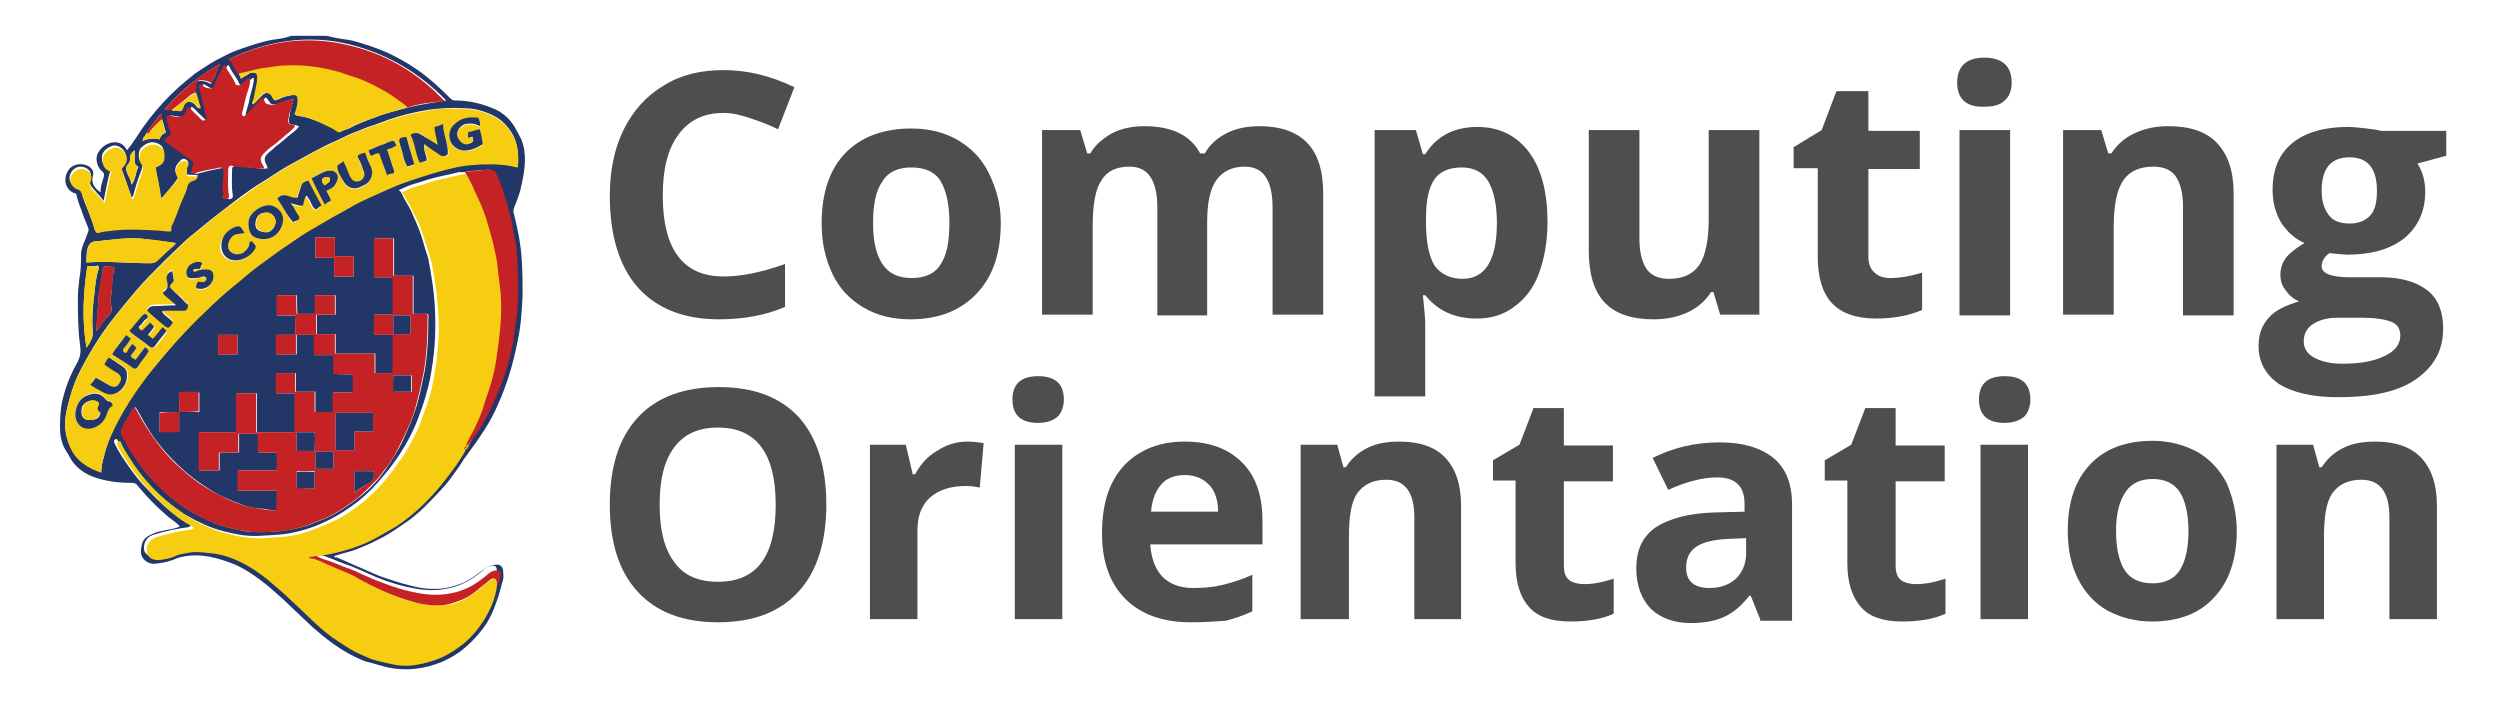 <?xml version="1.0" encoding="utf-8"?>
<!-- Generator: Adobe Illustrator 18.0.0, SVG Export Plug-In . SVG Version: 6.00 Build 0)  -->
<!DOCTYPE svg PUBLIC "-//W3C//DTD SVG 1.1//EN" "http://www.w3.org/Graphics/SVG/1.1/DTD/svg11.dtd">
<svg version="1.1" id="Layer_1" xmlns="http://www.w3.org/2000/svg" xmlns:xlink="http://www.w3.org/1999/xlink" x="0px" y="0px"
	 viewBox="0 0 321 91" enable-background="new 0 0 321 91" xml:space="preserve">
<g id="_x33_YABvg.tif">
	<g>
		<g>
			<path fill="#223768" d="M41.9,4.6c0.9,0.2,1.8,0.4,2.7,0.5c0.2,0,0.4,0.1,0.6,0.1c1.5,0.4,3,0.9,4.4,1.5c1.3,0.6,2.6,1.3,3.9,2.2
				c1.6,1.1,3,2.4,4.4,3.8c0.2,0.2,0.4,0.2,0.6,0.2c1.7,0,3.4,0.4,5,1.1c1.2,0.5,2.2,1.5,2.8,2.7c0.2,0.4,0.4,0.7,0.6,1.1
				c0.8,1.9,0.5,3.9,0.1,5.8c-0.2,1.1-0.6,2.1-1,3.1c-0.1,0.3-0.1,0.5,0,0.8c0.5,2,0.9,4,1,6c0.1,1.5,0.1,3,0.1,4.5
				c-0.1,1.9-0.2,3.8-0.6,5.6c-0.3,1.6-0.7,3.2-1.2,4.8c-0.4,1.2-0.8,2.3-1.3,3.4c-0.5,1.2-1.1,2.3-1.8,3.4
				c-0.7,1.1-1.5,2.2-2.3,3.3c-0.5,0.6-0.8,1.3-1.3,1.9c-0.6,0.8-1.1,1.6-1.8,2.3c-0.7,0.8-1.5,1.6-2.3,2.4c-0.9,0.9-1.9,1.7-3,2.4
				c-1,0.7-1.9,1.3-3,1.8c-0.9,0.5-1.9,0.9-2.9,1.3c-0.9,0.3-1.8,0.5-2.7,0.8c0.1,0.3,0.3,0.1,0.4,0.2c1,0.4,2,0.9,3,1.3
				c1.1,0.5,2.2,1,3.4,1.4c0.6,0.2,1.3,0.4,1.9,0.6c1.5,0.4,2.9,0.8,4.5,0.7c1.1,0,2.2-0.3,3.2-0.7c1.2-0.5,2.1-1.3,3.1-2
				c0.5-0.3,1-0.4,1.5-0.4c0.4,0,0.7,0.4,0.7,0.8c0,0.4,0.1,0.8,0,1.1c-0.3,1-0.5,2-0.9,3c-0.3,0.9-0.7,1.8-1.2,2.6
				c-0.7,1.1-1.6,2.1-2.6,3c-0.9,0.8-2,1.5-3.2,2c-2.2,0.9-4.5,1.2-6.9,0.7c-0.9-0.2-1.7-0.5-2.6-0.7c-0.5-0.1-1-0.4-1.5-0.6
				c-2.1-1-3.9-2.4-5.6-3.9c-1.3-1.2-2.5-2.4-3.8-3.6c-1-0.9-2-1.8-3.1-2.6c-1.1-0.8-2.2-1.5-3.5-2c-1.9-0.7-3.8-1.2-5.8-0.9
				c-0.6,0.1-1.1,0.2-1.7,0.5c-0.8,0.3-1.6,0.4-2.4,0.5c-0.9,0-1.8-0.7-1.7-1.7c0.1-1.3,0.4-1.7,1.6-2.2c1.1-0.5,2.3-0.4,3.4-0.9
				c-0.5-0.6-1.3-1-1.9-1.6c-1.3-1.1-2.4-2.3-3.5-3.6c-0.2-0.3-0.4-0.4-0.8-0.4c-1.7,0-3.4-0.2-5-0.8c-1.3-0.5-2.4-1.4-3-2.6
				c-0.2-0.4-0.5-0.8-0.7-1.2c-0.4-0.9-0.5-1.7-0.5-2.6c0-1.4,0.1-2.8,0.5-4.1c0.4-1.5,1-2.9,1.8-4.3c0.3-0.6,0.4-1.2,0.3-1.9
				c-0.3-2.1-0.3-4.2-0.3-6.3c0-0.8,0.1-1.7,0.2-2.5c0.2-1,0.2-2,0.2-3c0-0.6,0.2-1.1,0.4-1.6c0.2-0.4,0.3-0.8,0.5-1.3
				c0.1-0.2,0.1-0.4,0-0.6c-0.2-0.5-0.4-1-0.6-1.5c-0.3-0.9-0.7-1.8-0.9-2.7c0-0.2-0.2-0.2-0.3-0.2c-1.3-0.6-1.4-2.1-0.6-3.1
				c0.7-0.9,2.5-0.8,3,0.2c0.1,0.2,0.1,0.5,0,0.8c-0.2,0.9,0.3,1.5,1,2c0-0.7,0.2-1.3,0.4-1.9c0.1-0.3,0.1-0.6-0.2-0.8
				c-0.7-0.6-0.9-1.7-0.5-2.4c0.5-0.9,1.6-1.5,2.5-1.3c0.5,0.1,0.9,0.4,1.2,1c0.5-0.6,0.9-1.2,1.3-1.8c1-1.6,2.2-3.1,3.5-4.5
				c1.2-1.3,2.6-2.5,4-3.6c0.9-0.6,1.8-1.2,2.7-1.7c0.8-0.4,1.7-0.9,2.5-1.2C32,5.9,33.4,5.4,35,5.1c0.8-0.1,1.6-0.2,2.4-0.5
				C38.9,4.6,40.4,4.6,41.9,4.6z M20.8,15.3c0-0.2,0-0.5,0-0.7c-0.3,0.2-0.5,0.4-0.7,0.7c-0.4,0.6-1,1.2-1.3,1.8
				c-0.1,0.2-0.2,0.4-0.3,0.5c-0.2,0.1-0.1,0.3-0.2,0.5c0.7-0.3,1.5-0.4,2.2-0.2c0.1-0.5,0.4-0.7,0.8-0.9
				C21.1,16.4,21,15.8,20.8,15.3z M23,52.9c0.9,0,1.7,0,2.6,0c0-0.9,0-1.7,0-2.5c-0.9,0-1.7,0-2.5,0C23,51.3,23,52.1,23,52.9
				c-0.8,0-1.7,0-2.5,0c0,0.9,0,1.7,0,2.5c0.9,0,1.7,0,2.5,0C23,54.6,23,53.8,23,52.9z M28.1,8.3c-2.6,1.5-5,3.4-7,5.8
				c0.4,0.1,0.7-0.1,1,0c0.1,0.2,0.4,0.1,0.5,0.1c0.6,0.1,0.7,0.1,0.9-0.5c0.3-0.7,0.8-0.8,1.4-0.4c0.3,0.2,0.3,0.6,0.8,0.6
				c-0.2-0.7-0.4-1.4-0.6-2c0-0.3,0-0.7,0-1c0-0.4,0.2-0.5,0.6-0.5c0.5,0,0.9,0.1,1.4,0.4c0.4-0.8,0.7-1.5,1-2.3
				c0-0.1,0.2-0.1,0.1-0.2C28.2,8.2,28.1,8.3,28.1,8.3z M59.8,57.3L59.8,57.3c0.6-0.4,0.9-1,1.2-1.6c0.7-1,1.2-2.1,1.8-3.2
				c0.5-1,0.9-2,1.3-3c0.6-1.5,1-3.1,1.4-4.7c0.1-0.3,0.2-0.6,0.2-0.9c0.2-1.6,0.5-3.2,0.6-4.9c0.1-2.5,0.1-4.9-0.2-7.3
				c-0.1-0.7-0.3-1.4-0.4-2.1c-0.2-1.7-0.8-3.2-1.2-4.8c-0.2-0.8-0.6-1.6-0.9-2.4c-0.1-0.4-0.4-0.6-0.9-0.6c-1.1,0-2.1,0.2-3.2,0.3
				c-0.2,0-0.4,0-0.6,0c-1.1,0.3-2.3,0.5-3.4,0.8c-0.8,0.2-1.5,0.5-2.3,0.7c-0.7,0.2-1.3,0.5-2,0.8c0.4,0.3,0.5,0.7,0.7,1.1
				c0.4,0.7,0.9,1.5,1.2,2.3c0.5,1.1,1,2.3,1.3,3.5c0.2,0.8,0.6,1.7,0.7,2.5c0.3,1.7,0.6,3.4,0.7,5.1c0.2,2.9,0.1,5.8-0.4,8.7
				c-0.2,1.4-0.6,2.8-1,4.1c-0.2,0.7-0.5,1.3-0.7,2c-0.5,1.3-1.1,2.5-1.8,3.7c-0.6,1-1.3,2-2,2.9c-0.9,1.1-1.8,2.2-2.9,3.2
				c-1.2,1.1-2.5,2-3.9,2.8c-1.6,0.9-3.3,1.6-5.1,2c-1.6,0.4-3.1,0.4-4.7,0.5c-1.6,0.1-3.1-0.2-4.6-0.6c-1.7-0.4-3.3-1.2-4.9-2.1
				c-1-0.6-1.9-1.3-2.7-2c-1.6-1.4-3-2.9-4.2-4.6c-0.6-0.9-1.2-1.8-1.7-2.8c-0.1-0.2-0.2-0.4-0.4-0.3c-0.2,0.1-0.2,0.3-0.1,0.5
				c0.5,1.1,1.2,2.1,1.9,3.1c0.7,1,1.5,2,2.4,2.9c1.3,1.4,2.8,2.8,4.4,3.9c0.4,0.2,0.8,0.4,1.1,0.7c-0.1,0.1-0.3,0.2-0.4,0.2
				c-1.5,0.2-3,0.5-4.5,1c-0.8,0.3-1.2,1-1.1,1.9c0.1,0.6,0.8,1,1.7,0.8c0.6-0.1,1.1-0.2,1.7-0.4c0.6-0.3,1.2-0.4,1.8-0.5
				c0.9-0.2,1.7-0.1,2.6,0c1.2,0.1,2.4,0.4,3.6,0.9c1.6,0.7,3.1,1.7,4.5,2.9c1.5,1.3,3,2.7,4.5,4.1c1.1,1,2.1,2.1,3.3,2.9
				c0.8,0.5,1.5,1,2.3,1.5c0.9,0.5,1.8,1,2.7,1.3c0.9,0.3,1.8,0.5,2.8,0.7c1.7,0.4,3.4,0.1,5-0.4c1.4-0.4,2.6-1.1,3.8-2
				c1.2-0.9,2.1-2,2.9-3.2c0.8-1.3,1.5-2.8,1.7-4.4c0.2-0.5,0.4-1,0.4-1.5c0-0.6-0.3-0.8-0.9-0.6c-0.5,0.1-0.8,0.5-1.2,0.8
				c-1,0.8-2,1.4-3.2,1.8c-1.6,0.5-3.3,0.6-5,0.3c-1.8-0.3-3.5-0.8-5.2-1.5c-1.4-0.6-2.8-1.3-4.3-1.8c-0.6-0.2-1.2-0.5-1.8-0.7
				c-0.7-0.3-1.4-0.4-2-0.8c1.2-0.1,2.3-0.4,3.4-0.7c1.5-0.5,3-1.1,4.4-1.8c0.7-0.4,1.4-0.8,2.1-1.2c0.8-0.5,1.6-1.1,2.3-1.7
				c1.8-1.5,3.4-3.3,4.8-5.2c0.7-0.9,1.3-1.8,1.9-2.8C59.6,57.6,60,57.6,59.8,57.3z M30.7,9.4c0.1,0.2,0.2,0.4,0.3,0.7
				c0.3-0.3,0.7-0.4,0.9-0.6c0.3-0.2,0.7-0.3,1-0.1c0.4,0.2,0.3,0.6,0.2,0.9c0,0,0,0,0,0.1c-0.1,0.7-0.3,1.4-0.4,2.1
				c0,0.3-0.4,0.5-0.2,0.9c0.4-0.3,0.7-0.7,1-1c0.6-0.7,1.3-0.6,1.6,0.2c0.1,0.1,0.1,0.2,0.3,0.3c0.1-0.1,0.3-0.1,0.5-0.2
				c0.5-0.3,1.1-0.4,1.7-0.5c0.6-0.1,0.7,0,0.7,0.7c0,0.6-0.2,1.2-0.4,1.8c0.2,0.1,0.4,0.2,0.6,0.2c0.9,0.1,1.8,0.5,2.6,0.8
				c0.8,0.3,1.6,0.6,2.3,1.2c0.1,0.1,0.3,0.1,0.4,0c0.3-0.2,0.7-0.3,1-0.4c1.1-0.6,2.2-1,3.3-1.4c0.7-0.3,1.4-0.5,2.1-0.7
				c0.7-0.2,1.4-0.4,2.2-0.6c1.6-0.4,3.2-0.6,4.9-0.9c-3.5-3.6-7.6-6-12.4-7.2c-5.3-1.3-10.5-0.5-15.5,1.9c0.3,0.1,0.5,0.2,0.6,0.5
				C30.1,8.6,30.4,9.1,30.7,9.4z M37.9,43c-0.8,0-1.6,0-2.4,0c0,0.9,0,1.7,0,2.5c0.9,0,1.7,0,2.6,0c0-0.9,0-1.7,0-2.5
				c0.8,0,1.5,0,2.3,0c0,0.9,0,1.7,0,2.6c0.9,0,1.6,0,2.5,0c0,0.8,0,1.6,0,2.4c0.9,0.1,1.7,0,2.5,0.1c0,0.8,0,1.5,0,2.3
				c-0.9,0-1.7,0-2.6,0c0,0.9,0,1.7,0,2.5c-0.8,0-1.6,0-2.3,0c0-0.9,0-1.7,0-2.6c-0.8,0-1.6,0-2.5,0c0-0.9,0-1.6,0-2.4
				c-0.9,0-1.7,0-2.5,0c0,0.9,0,1.7,0,2.6c0.8,0,1.6,0,2.4,0c0,1.7,0,3.4,0,5c-1.6,0-3.2,0-4.9,0c0-1.7,0-3.3,0-5
				c-0.9,0-1.7,0-2.6,0c0,1.7,0,3.3,0,5c-1.6,0-3.3,0-4.8,0c0,1.7,0,3.3,0,4.9c0.9,0,1.7,0,2.6,0c0-0.8,0-1.5,0-2.3
				c0.9,0,1.6,0,2.5,0c0-0.8,0-1.6,0-2.4c0.8,0,1.6,0,2.5,0c0,0.8,0,1.6,0,2.4c0.8,0,1.6,0,2.4,0c0,0.8,0,1.5,0,2.3
				c-1.7,0-3.3,0-5,0c0,0.9,0,1.7,0,2.6c1.7,0,3.3,0,5,0c0,0.9,0,1.7,0,2.5c-0.8,0.1-1.5-0.2-2.3-0.2c-1.5-0.1-2.8-0.7-4.2-1.3
				c-0.8-0.3-1.6-0.8-2.4-1.3c-1.1-0.7-2.2-1.5-3.2-2.4c-1.1-1-2.2-2.1-3.1-3.3c-0.6-0.7-1.1-1.5-1.6-2.3c-0.5-0.8-0.9-1.7-1.4-2.4
				c-0.2,0-0.2,0.1-0.3,0.2c-0.4,0.8-0.9,1.5-1.3,2.3c-0.3,0.5-0.1,1,0.1,1.5c0.1,0.1,0.2,0.3,0.3,0.4c0.4,1,1.1,1.9,1.7,2.8
				c1.1,1.6,2.5,3,4,4.3c1.4,1.2,2.9,2.1,4.6,2.9c1.4,0.7,2.9,1.1,4.5,1.4c0.4,0.1,0.9,0.2,1.3,0.2c2.5,0.1,5-0.1,7.4-0.9
				c0.5-0.2,1-0.4,1.5-0.6c0.9-0.3,1.8-0.8,2.6-1.3c0.8-0.5,1.6-1.1,2.4-1.7c1.3-1,2.4-2.2,3.3-3.5c0.8-1.2,1.6-2.4,2.2-3.7
				c0.7-1.5,1.3-2.9,1.8-4.5c0.4-1.4,0.7-2.8,1-4.3c0.4-2.3,0.5-4.5,0.5-6.8c0-0.2,0.1-0.5-0.1-0.7c-0.6,0-1.2,0-1.8,0
				c0-1.7,0-3.3,0-4.9c-0.9,0-1.6,0-2.5,0c0-1.7,0-3.2,0-4.8c-0.9,0-1.7,0-2.5,0c0,1.7,0,3.3,0,5c0.8,0,1.6,0,2.4,0
				c0,1.6,0,3.2,0,4.8c-0.8,0-1.6,0-2.4,0c0,0.9,0,1.7,0,2.6c0.8,0,1.6,0,2.4,0c0,1.7,0,3.3,0,4.9c-0.8,0-1.5,0-2.3,0
				c0-0.8,0-1.6,0-2.5c-1.7,0-3.4,0-5.1,0c0-0.9,0-1.6,0-2.5c-0.8,0-1.6,0-2.4,0c0-0.8,0-1.6,0-2.5c0.8,0,1.6,0,2.4,0
				c0-0.9,0-1.7,0-2.5c-0.9,0-1.7,0-2.6,0c0,0.8,0,1.6,0,2.4c-0.8,0-1.5,0-2.3,0c-0.1-0.8,0-1.6-0.1-2.4c-0.9,0-1.7,0-2.5,0
				c0,0.9,0,1.7,0,2.6c0.8,0,1.6,0,2.4,0C37.9,41.3,37.9,42.1,37.9,43z M66.4,21.5c0-0.1,0.1-0.1,0.1-0.2c0.1-1.4,0-2.7-0.6-3.9
				c-0.3-0.6-0.7-1.1-1.2-1.6c-0.6-0.6-1.3-1-2.1-1.3c-1-0.4-2-0.6-3.1-0.6c-1.5-0.1-3,0-4.5,0.2c-1.8,0.3-3.5,0.7-5.2,1.3
				c-0.5,0.2-1.1,0.4-1.6,0.6c-1.1,0.3-2.1,0.8-3.2,1.2c-0.9,0.4-1.8,0.9-2.8,1.3c-1.8,0.9-3.6,1.9-5.4,2.9
				c-1.2,0.7-2.3,1.5-3.5,2.2c-1.4,0.9-2.6,1.8-3.9,2.8c-1.3,1-2.6,2-3.9,3.1c-0.6,0.5-1.3,1-1.9,1.6c-0.8,0.8-1.6,1.5-2.4,2.3
				c-1.3,1.3-2.6,2.6-3.8,4c-1.6,1.9-3.2,3.8-4.6,5.9c-1,1.5-1.9,3.1-2.7,4.7c-0.7,1.4-1.1,3-1.5,4.5c-0.4,1.7-0.3,3.3,0.4,4.8
				c0.8,1.7,2.2,2.7,4,3.3c0-1.1,0.4-2,0.6-3c0.4-1.3,0.9-2.5,1.6-3.7c0.8-1.6,1.8-3.1,2.9-4.6c1-1.4,2.1-2.7,3.2-4
				c1.6-1.9,3.3-3.7,5.1-5.4c1.4-1.4,2.9-2.7,4.4-3.9c0.7-0.6,1.5-1.2,2.2-1.8c1.4-1,2.7-2.1,4.2-3c0.9-0.6,1.7-1.2,2.6-1.7
				c1.3-0.8,2.6-1.6,4-2.3c1.1-0.6,2.2-1.2,3.4-1.8c1.8-0.8,3.6-1.6,5.5-2.3c1.8-0.6,3.5-1.1,5.4-1.6c1.6-0.4,3.2-0.5,4.9-0.5
				C64.2,21.1,65.3,21.1,66.4,21.5z M37.7,12.7c-0.6,0.2-1,0.2-1.5,0.5c-0.3,0.2-0.8,0.2-1.2,0.2c-0.4-0.1-0.4-0.4-0.6-0.6
				c-0.1-0.1-0.2-0.3-0.3-0.3c-0.6,0.8-1.4,1.5-2,2.2c-0.1,0.1-0.2,0.3-0.4,0.2c-0.1-0.1-0.2-0.3-0.1-0.5c0.2-0.7,0.4-1.3,0.5-2
				c0.2-0.8,0.5-1.6,0.5-2.4c-0.3,0-0.4,0.3-0.6,0.3c-0.1,0.1-0.2,0.2-0.3,0.3c-0.4,0.4-0.9,0.4-1,0.1c-0.3-0.8-0.9-1.3-1.2-2.1
				c-0.1-0.1-0.1-0.3-0.3-0.2c-0.4,0.8-0.8,1.7-1.2,2.5c-0.2,0.5-0.4,0.6-0.9,0.4c-0.4-0.1-0.6-0.4-1-0.5c-0.1,0.2-0.1,0.5,0,0.7
				c0.4,1.1,0.4,2.4,0.9,3.5c0.1,0.2,0,0.3-0.1,0.4c-0.1,0.1-0.3,0.1-0.5,0c-0.2-0.2-0.4-0.4-0.6-0.6c-0.4-0.3-0.7-0.8-1.2-1.1
				c-0.1,0.2-0.2,0.4-0.2,0.5c-0.3,0.7-0.6,0.9-1.3,0.8c-0.4-0.1-0.8-0.1-1.2-0.2c-0.1,0.7,0.3,1.3,0.4,1.9c0.2,0.6,0.1,0.7-0.4,1
				c-0.1,0.1-0.3,0.2-0.3,0.4c1.1,0.8,2.2,1.6,3.3,2.4c0.3,0.2,0.6,0.6,0.3,1c-0.1,0.2-0.1,0.5-0.2,0.8c0.2,0,0.3,0,0.4,0
				c1-0.3,2-0.5,3-0.7c0.6-0.1,0.8,0,0.8,0.6c0,0.8-0.2,1.6-0.1,2.4c0,0.2,0,0.4,0,0.5c-0.1,0.2-0.1,0.3,0.1,0.4
				c0.2,0.1,0.4,0.1,0.5,0c0.2-0.1,0.2-0.2,0.2-0.4c-0.2-1.1-0.1-2.2-0.1-3.3c0-0.4,0.2-0.5,0.5-0.5c0.6,0.1,1.2,0.1,1.8,0.2
				c0.7,0,1.5,0.3,2.3,0.1c-0.1-0.1-0.1-0.2-0.1-0.3c-0.5-0.8-0.4-1.2,0.3-1.8c0.3-0.2,0.6-0.5,0.8-0.7c0.6-0.4,1.1-0.9,1.6-1.3
				c0.5-0.4,1-0.7,1.4-1.3C37.8,16,37.6,16,37.5,16c-0.3,0-0.4-0.2-0.4-0.5c0-0.2,0-0.4,0.1-0.6C37.2,14.2,37.5,13.6,37.7,12.7z
				 M20.8,25.4c-0.1,0-0.1-0.1-0.2-0.1c-0.1-1.4-0.5-2.7-0.7-4.1c0.6-0.2,1-0.6,1.1-1.1c0.1-1.1-0.1-1.4-0.8-1.7
				c-0.7-0.3-1.4-0.1-2.1,0.6c-0.3,0.3-0.4,1.3-0.1,1.7c0.4,0.4,0.3,0.8,0.1,1.3c-0.4,1-0.7,2-1,3.1c0,0.1-0.1,0.2-0.2,0.2
				c-0.5-1.3-0.9-2.6-1.4-3.9c0.7-0.7,0.9-1.3,0.5-1.9c-0.3-0.6-1-0.9-1.5-0.8c-0.7,0.2-1.3,0.7-1.4,1.3c-0.1,0.9,0.2,1.4,1.1,1.8
				c-0.4,1.3-0.6,2.6-0.9,4c-0.3-0.5-0.7-0.8-1-1.2c-0.4-0.5-1-0.9-0.7-1.8c0.2-0.4,0-0.9-0.5-1.2c-0.7-0.4-1.6-0.2-2,0.6
				c-0.4,0.7-0.1,1.5,0.7,1.8c0.4,0.2,0.6,0.4,0.7,0.8c0.2,0.8,0.5,1.5,0.8,2.2c0.3,0.8,0.6,1.5,0.8,2.3c0.1,0.3,0.2,0.4,0.5,0.3
				c0.6-0.1,1.3-0.2,1.9-0.3c1.9-0.2,3.7-0.1,5.6,0c0.6,0,1.2,0.3,1.8,0.1c0-0.2,0-0.3,0.1-0.5c0.6-1.1,0.9-2.3,1.4-3.4
				c0.2-0.5,0.5-1,0.6-1.5c0.1-0.6,0.4-0.9,0.9-1c0.3-0.1,0.4-0.3,0.5-0.5c-0.5-0.1-0.9,0-1.4-0.1c0-0.4-0.1-0.8,0.1-1.2
				c0.2-0.3,0-0.6-0.2-0.7c-0.3-0.2-0.6-0.1-0.8,0.2c-0.7,0.7-0.8,1.2-0.2,2.1C22.2,23.8,21.5,24.6,20.8,25.4z M11.1,33.7
				c2.8-0.2,5.5,0.1,8.2,0.1c0.3,0,0.6-0.1,0.8-0.3c0.5-0.5,1-0.9,1.5-1.4c0.3-0.3,0.7-0.5,0.9-0.9c-1.3-0.2-2.5-0.3-3.8-0.5
				c-2.2-0.3-4.3,0.1-6.5,0.3c-0.3,0-0.6,0.2-0.8,0.5C11.1,32.1,11.1,32.8,11.1,33.7z M42.9,33.1c0,0.9,0,1.6,0,2.4
				c0.9,0,1.7,0,2.5,0c0-0.9,0-1.7,0-2.6c-0.8,0-1.6,0-2.4,0c0-0.8,0-1.6,0-2.4c-0.9,0-1.7,0-2.5,0c0,0.9,0,1.7,0,2.6
				C41.3,33.1,42,33.1,42.9,33.1z M11.2,34.2c-0.5,3.5-0.7,6.9-0.1,10.4c0.5-0.7,0.9-1.2,0.8-2.1c-0.1-1.3,0-2.6,0.1-3.9
				c0.2-1.3,0.2-2.6,0.6-3.9c0.1-0.2,0.1-0.4,0-0.6C12.1,34.2,11.7,34.2,11.2,34.2z M12.4,42.5c0.6-0.8,1.1-1.6,1.7-2.2
				c0.2-0.2,0.3-0.5,0.2-0.9c-0.1-0.6-0.1-1.2,0-1.7c0.1-1.1,0.1-2.3,0.4-3.4c-0.4-0.1-0.7,0-1.1-0.1c-0.3,0-0.4,0.2-0.4,0.4
				c-0.1,1.4-0.5,2.7-0.6,4.1C12.6,39.9,12.4,41.1,12.4,42.5z M30.5,43c-0.9,0-1.7,0-2.5,0c0,0.9,0,1.7,0,2.5c0.9,0,1.7,0,2.5,0
				C30.5,44.7,30.5,43.8,30.5,43z M16.9,23.7c0.5-0.6,0.5-1.5,0.8-2.1c0.1-0.1,0.1-0.2-0.1-0.3c-0.4-0.2-0.3-0.6-0.3-1
				c0-0.3,0-0.7,0-1c-0.5,0.3-0.6,0.7-0.6,1.1c0,0.2,0,0.5-0.2,0.6c-0.5,0.5-0.3,1,0,1.6C16.7,22.9,16.8,23.3,16.9,23.7z"/>
			<path fill="#F7CD11" d="M63.8,75.3c-0.2,1.6-0.9,3.1-1.7,4.4c-0.8,1.2-1.7,2.3-2.9,3.2c-1.2,0.9-2.4,1.6-3.8,2
				c-1.6,0.5-3.3,0.8-5,0.4c-0.9-0.2-1.9-0.4-2.8-0.7c-0.9-0.4-1.9-0.8-2.7-1.3c-0.8-0.5-1.6-1-2.3-1.5c-1.2-0.9-2.3-1.9-3.3-2.9
				c-1.5-1.4-2.9-2.8-4.5-4.1c-1.4-1.2-2.9-2.2-4.5-2.9c-1.1-0.5-2.3-0.8-3.6-0.9c-0.9-0.1-1.7-0.2-2.6,0c-0.6,0.1-1.3,0.2-1.8,0.5
				c-0.5,0.2-1.1,0.3-1.7,0.4c-0.8,0.1-1.5-0.2-1.7-0.8C18.7,70,19.2,69.3,20,69c1.5-0.5,3-0.8,4.5-1c0.1,0,0.3-0.1,0.4-0.2
				c-0.3-0.3-0.7-0.5-1.1-0.7c-1.6-1.1-3-2.4-4.4-3.9c-0.9-0.9-1.7-1.9-2.4-2.9c-0.7-1-1.4-2-1.9-3.1c-0.1-0.2-0.1-0.4,0.1-0.5
				c0.3-0.2,0.3,0.1,0.4,0.3c0.5,1,1.1,1.9,1.7,2.8c1.2,1.7,2.6,3.3,4.2,4.6c0.9,0.7,1.8,1.4,2.7,2c1.5,0.9,3.2,1.7,4.9,2.1
				c1.5,0.4,3,0.7,4.6,0.6c1.6-0.1,3.1-0.1,4.7-0.5c1.8-0.5,3.4-1.2,5.1-2c1.4-0.8,2.7-1.7,3.9-2.8c1.1-1,2-2,2.9-3.2
				c0.7-0.9,1.4-1.9,2-2.9c0.7-1.2,1.3-2.4,1.8-3.7c0.2-0.7,0.5-1.3,0.7-2c0.5-1.3,0.8-2.7,1-4.1c0.5-2.9,0.7-5.8,0.4-8.7
				c-0.1-1.7-0.4-3.4-0.7-5.1c-0.2-0.9-0.5-1.7-0.7-2.5c-0.4-1.2-0.8-2.4-1.3-3.5c-0.4-0.8-0.8-1.5-1.2-2.3
				c-0.2-0.3-0.3-0.7-0.7-1.1c0.7-0.3,1.3-0.6,2-0.8c0.8-0.2,1.5-0.5,2.3-0.7c1.1-0.3,2.3-0.5,3.4-0.8c0.2-0.1,0.4,0,0.6,0
				c0.6,1.1,1.2,2.2,1.7,3.4c0.5,1.2,1,2.3,1.3,3.5c0.5,1.7,1,3.5,1.2,5.3c0.1,1.2,0.3,2.4,0.4,3.6c0.2,2.8-0.1,5.6-0.6,8.4
				c-0.2,1.2-0.5,2.5-0.9,3.7c-0.2,0.6-0.4,1.2-0.6,1.8c-0.3,1.1-0.8,2.2-1.3,3.3c-0.3,0.8-0.8,1.5-1.1,2.2l0,0
				c-0.2,0.1-0.3,0.2-0.3,0.4c-0.6,1-1.2,1.9-1.9,2.8c-1.4,1.9-3,3.7-4.8,5.2c-0.7,0.6-1.5,1.2-2.3,1.7c-0.7,0.4-1.4,0.8-2.1,1.2
				c-1.4,0.8-2.9,1.4-4.4,1.8c-1.1,0.3-2.3,0.6-3.4,0.7c-0.3,0-0.6,0.1-1,0.1c0.1,0.1,0.1,0.2,0.2,0.2c0.8,0.1,1.5,0.5,2.2,0.8
				c0.5,0.2,1.1,0.5,1.6,0.7c0.9,0.4,1.7,0.8,2.5,1.2c0.8,0.5,1.7,0.9,2.6,1.3c1.5,0.7,3,1.4,4.7,1.7c1.2,0.3,2.3,0.4,3.5,0.3
				c1.2-0.1,2.3-0.5,3.3-1.2c0.9-0.5,1.5-1.3,2.3-1.8c0.3-0.2,0.5-0.6,0.9-0.4C63.9,74.4,63.8,74.9,63.8,75.3z"/>
			<path fill="#C52226" d="M37.9,43c0-0.9,0-1.6,0-2.5c-0.8,0-1.6,0-2.4,0c0-0.9,0-1.7,0-2.6c0.8,0,1.6,0,2.5,0
				c0.1,0.8,0,1.6,0.1,2.4c0.8,0,1.5,0,2.3,0c0-0.8,0-1.6,0-2.4c0.9,0,1.7,0,2.6,0c0,0.8,0,1.6,0,2.5c-0.8,0-1.6,0-2.4,0
				c0,0.9,0,1.6,0,2.5c0.8,0,1.5,0,2.4,0c0,0.8,0,1.6,0,2.5c1.7,0,3.4,0,5.1,0c0,0.9,0,1.6,0,2.5c0.8,0,1.5,0,2.3,0
				c0-1.6,0-3.2,0-4.9c-0.8,0-1.6,0-2.4,0c0-0.9,0-1.7,0-2.6c0.8,0,1.6,0,2.4,0c0-1.6,0-3.2,0-4.8c-0.8,0-1.6,0-2.4,0
				c0-1.7,0-3.3,0-5c0.8,0,1.6,0,2.5,0c0,1.6,0,3.2,0,4.8c0.8,0,1.6,0,2.5,0c0,1.7,0,3.3,0,4.9c0.7,0,1.3,0,1.8,0
				c0.2,0.3,0.1,0.5,0.1,0.7c0,2.3-0.1,4.5-0.5,6.8c-0.3,1.5-0.6,2.9-1,4.3c-0.4,1.6-1.1,3.1-1.8,4.5c-0.6,1.3-1.3,2.6-2.2,3.7
				c-0.9,1.3-2.1,2.4-3.3,3.5c-0.8,0.6-1.6,1.2-2.4,1.7c-0.8,0.5-1.7,1-2.6,1.3c-0.5,0.2-1,0.4-1.5,0.6c-2.4,0.9-4.9,1-7.4,0.9
				c-0.4,0-0.9-0.2-1.3-0.2c-1.6-0.3-3.1-0.7-4.5-1.4c-1.6-0.8-3.2-1.7-4.6-2.9c-1.5-1.3-2.8-2.7-4-4.3c-0.6-0.9-1.3-1.8-1.7-2.8
				c-0.1-0.2-0.2-0.3-0.3-0.4c-0.3-0.5-0.4-1-0.1-1.5c0.4-0.8,0.9-1.5,1.3-2.3c0.1-0.1,0.1-0.2,0.3-0.2c0.5,0.8,0.9,1.6,1.4,2.4
				c0.5,0.8,1,1.5,1.6,2.3c0.9,1.2,1.9,2.3,3.1,3.3c1,0.9,2,1.7,3.2,2.4c0.8,0.5,1.6,0.9,2.4,1.3c1.3,0.6,2.7,1.1,4.2,1.3
				c0.7,0.1,1.5,0.3,2.3,0.2c0-0.8,0-1.7,0-2.5c-1.6,0-3.3,0-5,0c0-0.9,0-1.7,0-2.6c1.6,0,3.3,0,5,0c0.1-0.8,0-1.5,0-2.3
				c-0.8,0-1.6,0-2.4,0c0-0.8,0-1.6,0-2.4c-0.9,0-1.6,0-2.5,0c0,0.8,0,1.6,0,2.4c-0.8,0-1.6,0-2.5,0c0,0.8,0,1.6,0,2.3
				c-0.9,0-1.7,0-2.6,0c0-1.6,0-3.2,0-4.9c1.6,0,3.2,0,4.8,0c0-1.7,0-3.3,0-5c0.9,0,1.7,0,2.6,0c0,1.6,0,3.3,0,5c1.7,0,3.2,0,4.9,0
				c0-1.6,0-3.3,0-5c-0.8,0-1.5,0-2.4,0c0-0.9,0-1.7,0-2.6c0.8,0,1.6,0,2.5,0c0,0.8,0,1.6,0,2.4c0.9,0,1.6,0,2.5,0
				c0,0.9,0,1.7,0,2.6c0.8,0,1.5,0,2.3,0c0-0.8,0-1.6,0-2.5c0.9,0,1.7,0,2.6,0c0-0.8,0-1.5,0-2.3c-0.8-0.1-1.6,0-2.5-0.1
				c0-0.8,0-1.6,0-2.4c-0.8,0-1.6,0-2.5,0c0-0.9,0-1.7,0-2.6c-0.8,0-1.5,0-2.3,0c0,0.8,0,1.6,0,2.5c-0.9,0-1.7,0-2.6,0
				c0-0.8,0-1.7,0-2.5C36.3,43,37.1,43,37.9,43z M47.9,55.4c0-0.9,0-1.7,0-2.4c-1.6,0-3.2,0-4.8,0c0,1.6,0,3.2,0,4.8
				c0.8,0,1.6,0,2.4,0c0-0.8,0-1.6,0-2.4C46.3,55.4,47,55.4,47.9,55.4z M50.5,40.5c0,0.8,0,1.6,0,2.4c0.8,0,1.5,0,2.2,0
				c0-0.8,0-1.6,0-2.4C52,40.5,51.3,40.5,50.5,40.5z M38.1,57.9c0.8,0,1.5,0,2.3,0c0-0.8,0-1.6,0-2.4c-0.8,0-1.5,0-2.3,0
				C38.1,56.4,38.1,57.1,38.1,57.9z M42.8,58c-0.8,0-1.5,0-2.3,0c0,0.8,0,1.5,0,2.2c0.8,0,1.5,0,2.3,0C42.8,59.5,42.8,58.8,42.8,58z
				 M40.4,62.7c0-0.8,0-1.4,0-2.2c-0.8,0-1.5,0-2.3,0c0,0.7,0,1.4,0,2.1C38.9,62.7,39.6,62.7,40.4,62.7z M50.5,48.2
				c0,0.7-0.1,1.4,0.1,2.1c0.8,0,1.5,0,2.3,0c0-0.7,0-1.4,0-2.1C52,48.2,51.3,48.2,50.5,48.2z M45.5,63.2c0.7-0.4,1.2-0.8,1.8-1.1
				c0.5-0.3,0.8-0.7,0.7-1.4c0-0.1,0-0.2-0.1-0.2c-0.8,0-1.6,0-2.4,0C45.5,61.4,45.5,62.2,45.5,63.2z"/>
			<path fill="#F7CD11" d="M66.4,21.5c-1.1-0.3-2.3-0.4-3.4-0.4c-1.6,0-3.3,0.1-4.9,0.5c-1.8,0.4-3.6,1-5.4,1.6
				c-1.9,0.6-3.7,1.5-5.5,2.3c-1.2,0.5-2.3,1.2-3.4,1.8c-1.3,0.7-2.6,1.5-4,2.3c-0.9,0.5-1.7,1.1-2.6,1.7c-1.4,0.9-2.8,2-4.2,3
				c-0.8,0.6-1.5,1.2-2.2,1.8c-1.5,1.2-3,2.5-4.4,3.9c-1.8,1.7-3.5,3.5-5.1,5.4c-1.1,1.3-2.2,2.6-3.2,4c-1.1,1.5-2,3-2.9,4.6
				c-0.6,1.2-1.2,2.4-1.6,3.7c-0.3,1-0.6,1.9-0.6,3c-1.8-0.6-3.3-1.6-4-3.3c-0.7-1.5-0.8-3.2-0.4-4.8c0.3-1.6,0.8-3.1,1.5-4.5
				c0.8-1.6,1.7-3.2,2.7-4.7c1.4-2.1,2.9-4,4.6-5.9c1.2-1.4,2.5-2.7,3.8-4c0.8-0.8,1.6-1.5,2.4-2.3c0.6-0.6,1.2-1.1,1.9-1.6
				c1.3-1.1,2.5-2.1,3.9-3.1c1.3-0.9,2.6-1.9,3.9-2.8c1.2-0.7,2.3-1.5,3.5-2.2c1.8-1,3.5-2,5.4-2.9c0.9-0.4,1.8-0.9,2.8-1.3
				c1-0.4,2.1-0.9,3.2-1.2c0.6-0.2,1.1-0.4,1.6-0.6c1.7-0.6,3.5-1,5.2-1.3c1.5-0.3,3-0.3,4.5-0.2c1.1,0,2.1,0.2,3.1,0.6
				c0.8,0.3,1.5,0.7,2.1,1.3c0.5,0.5,0.9,1,1.2,1.6c0.6,1.2,0.7,2.5,0.6,3.9C66.5,21.3,66.5,21.4,66.4,21.5z M21.8,36.8
				c0.1-0.4,0.6-0.6,0.5-1.1c-0.1-0.4-0.1-0.8-0.2-1.1c-0.7,0.3-0.7,0.9-0.6,1.5c0.2,0.5,0,0.9-0.4,1.1c-0.2,0.1-0.2,0.3,0,0.5
				c0.5,0.4,0.9,0.8,1.5,1.3c-1,0.1-1.9,0.1-2.7,0.1c-0.4,0-0.8,0.1-1,0.6c0.8,0.7,1.6,1.4,2.3,2c0.4,0.3,0.5,0.3,0.8-0.2
				c0.1-0.1,0.1-0.2,0.2-0.3c-0.4-0.6-1.1-0.8-1.4-1.4c0.1-0.1,0.3-0.1,0.4-0.1c0.8,0,1.6,0,2.3,0c0.3,0,0.4-0.2,0.6-0.4
				c0.1-0.2,0-0.5-0.1-0.5c-0.4-0.1-0.5-0.5-0.7-0.7C22.8,37.8,22.2,37.4,21.8,36.8z M56.9,15.9c-0.4,0.2-0.7,0.3-1,0.4
				c0,0.8,0.2,1.5,0.4,2.3c-0.7-0.4-1.5-0.8-2.1-1.3c-0.5-0.3-0.8-0.3-1.4,0c0.5,1.2,0.6,2.5,1.2,3.6c0.3-0.1,0.6-0.2,0.9-0.3
				c0-0.7-0.6-1.3-0.3-2.1c0.5,0.4,1,0.7,1.4,1c0.5,0.3,1,0.9,1.6,0.3C57.6,18.5,56.9,17.3,56.9,15.9z M35.6,25.5
				c0.7,1,1.2,2.1,1.9,3.1c0.1-0.1,0.2-0.1,0.3-0.1c0.6-0.2,0.7-0.5,0.3-0.9c-0.3-0.4-0.5-0.9-0.9-1.4c0.6,0.1,1.1,0.4,1.6,0.3
				c0.1-0.4,0.2-0.9,0.4-1.3c0.6,0.5,0.6,1.3,1.2,1.8c0.3,0,0.5-0.3,0.8-0.5c-0.6-1.1-1.1-2.2-1.7-3.2c-0.6,0.1-0.8,0.4-1,0.9
				c-0.1,0.4-0.3,0.8-0.4,1.3c-0.3,0-0.5,0-0.8-0.1C36.8,25.1,36.2,24.8,35.6,25.5z M14.5,52.1c-0.2-0.5-0.2-0.5-0.7-0.7
				c-0.1,0-0.2-0.2-0.3-0.3c-0.6-0.7-1.3-0.8-2.1-0.5c-1,0.4-1.5,1.2-1.7,2.1c-0.3,1.1,0.4,2,1.2,2.2c1.2,0.3,2.5-0.7,2.8-1.8
				C13.8,52.7,13.9,52.3,14.5,52.1z M60.1,17.7c0.3,0.1,0.4-0.1,0.6,0c0,0.2,0.2,0.5-0.1,0.7c-0.3,0.2-0.6,0.4-1,0.2
				c-0.5-0.2-1-0.9-0.9-1.4c0.1-0.6,0.6-1,1.2-1.2c0.6-0.1,1.1,0,1.7,0.3c0.1-0.4,0-0.8-0.2-1.1c-1.2-0.2-2.2,0-3.1,0.9
				c-0.8,0.7-0.8,2-0.1,2.7c0.5,0.5,1.2,0.6,1.9,0.6c0.7-0.1,1.3-0.4,1.9-0.8c-0.1-0.6-0.2-1.3-0.4-1.9c-0.3,0.1-0.5,0.1-0.8,0.2
				c-0.2,0.1-0.5,0.1-0.7,0.2C60.1,17.2,60.1,17.4,60.1,17.7z M31.9,28.7c0,0.8,0.3,1.6,0.9,1.8c1.3,0.5,2.9,0.1,3.4-1.5
				c0.4-1.1,0-1.9-1-2.5C34.1,25.9,31.8,27.2,31.9,28.7z M43.3,21.3c0,0.7,0.4,1.3,0.7,1.9c0.5,1,1.4,1.4,2.5,0.8
				c0.1,0,0.1-0.1,0.2-0.1c0.8-0.3,1.3-1.4,1-2.2c-0.2-0.7-0.5-1.3-0.8-2c-0.1,0-0.3,0.1-0.4,0.1c-0.6,0.2-0.7,0.3-0.4,0.8
				c0.3,0.5,0.4,1,0.6,1.5c0.3,0.6-0.2,1.5-1,1.3c-0.4-0.1-0.6-0.4-0.8-0.7c-0.3-0.6-0.6-1.3-0.8-1.9C43.8,20.9,43.4,21,43.3,21.3z
				 M12.3,48.5c-0.2,0.3-0.4,0.6-0.6,0.9c0.4,0.4,1,0.6,1.5,0.9c0.4,0.3,1,0.5,1.5,0.3c1.1-0.3,1.8-1.5,1.7-2.5c0-0.4-0.1-0.7-0.5-1
				c-0.6-0.4-1.2-0.8-1.8-1.2c-0.4,0.2-0.4,0.6-0.6,0.9c0.5,0.4,1,0.7,1.5,1c0.5,0.3,0.7,0.8,0.5,1.3c-0.3,0.6-0.8,0.7-1.3,0.4
				C13.5,49.2,12.9,48.8,12.3,48.5z M19.3,41.4c-0.3,0.3-0.5,0.7-0.8,1c-0.2,0.2-0.4,0.1-0.5-0.1c-0.1-0.1-0.1-0.3,0.1-0.4
				c0.3-0.2,0.4-0.6,0.7-0.8c0.2-0.2,0.3-0.4,0.1-0.6c-0.3-0.2-0.5-0.1-0.6,0.2c-0.5,0.6-1,1.3-1.6,1.9c0,0,0,0.1,0.1,0.1
				c0.8,0.7,1.7,1.2,2.5,1.9c0.2,0.2,0.5,0.1,0.7-0.1c0.5-0.6,1-1.2,1.5-1.9c-0.2-0.2-0.3-0.3-0.5-0.5c-0.5,0.4-0.8,1.1-1.3,1.5
				c-0.2-0.2-0.4-0.3-0.6-0.5c0.3-0.4,0.6-0.7,0.8-1.1C19.6,41.7,19.4,41.6,19.3,41.4z M18.6,44.6c-0.4,0.5-0.8,1-1.2,1.6
				c-0.2-0.2-0.5-0.3-0.6-0.5c0.2-0.4,0.6-0.7,0.7-1.1c-0.2-0.1-0.3-0.4-0.6-0.4c-0.1,0.3-0.4,0.5-0.5,0.8c-0.1,0.3-0.3,0.4-0.5,0.2
				c-0.2-0.2-0.1-0.4,0.1-0.6c0.3-0.3,0.5-0.7,0.8-1.1c-0.2-0.2-0.4-0.3-0.6-0.5c-0.6,0.8-1.3,1.6-1.8,2.5c0.9,0.6,1.8,1.1,2.6,1.7
				c0.2,0.2,0.6,0.2,0.7-0.1c0.4-0.7,1-1.3,1.4-2C19,45,18.9,44.7,18.6,44.6z M31.4,29.9c-0.5-0.9-0.6-0.9-1.2-0.7
				c-0.7,0.3-1.3,0.8-1.7,1.5c-0.4,0.8-0.4,2,0.7,2.6c1,0.6,2.6,0,3.3-1c0.2-0.3,0.4-0.5,0-0.9c-0.1-0.1-0.1-0.3-0.3-0.3
				C32,31,32,31.2,32,31.4c-0.1,0.4-0.4,0.7-0.7,1c-0.5,0.4-1.4,0.3-1.8-0.2c-0.4-0.5-0.2-1.2,0.2-1.7C30.2,29.9,30.8,30,31.4,29.9z
				 M40,22.9c0.6,1.1,1.1,2.2,1.7,3.4c0.3-0.3,0.6-0.3,0.8-0.5c-0.1-0.5-0.3-0.9-0.6-1.3c0.3-0.2,0.7-0.3,1-0.6
				c0.4-0.4,0.6-1.1,0.4-1.5c-0.3-0.5-0.9-0.6-1.5-0.4C41.1,22.2,40.6,22.5,40,22.9z M25.9,33.7c-0.6-0.2-1,0-1.4,0.4
				C24,34.5,23.8,35,24,35.5c0.2,0.3,0.6,0.5,1.1,0.3c0.3-0.1,0.7-0.2,1-0.2c0.2,0,0.4,0.1,0.4,0.3c0,0.2-0.1,0.3-0.3,0.4
				c-0.3,0.1-0.5-0.1-0.8,0c-0.1,0.3-0.3,0.5-0.2,0.8c1.1,0.4,2.3-0.5,2.2-1.6c0-0.6-0.3-0.8-0.9-0.8c-0.4,0-0.8,0-1.2,0.2
				C25.2,35,25,35,24.9,34.8c0.2-0.4,0.6-0.2,0.9-0.2c0-0.2,0-0.3,0.1-0.4C25.8,34,25.9,33.9,25.9,33.7z M50.9,18.7
				c-0.2-0.7-0.3-0.7-0.9-0.5c-0.3,0.1-0.7,0.3-1,0.4c-0.6,0.2-1.1,0.5-1.7,0.7c0.1,0.3,0.2,0.5,0.3,0.7c0.4,0,0.6-0.4,1.1-0.4
				c0.3,0.9,0.6,1.8,1,2.8c0.2-0.1,0.3-0.2,0.5-0.2c0.6,0,0.5-0.3,0.3-0.7c-0.3-0.8-0.6-1.6-0.8-2.4c0.2-0.1,0.4-0.1,0.6-0.2
				C50.5,18.9,50.7,18.8,50.9,18.7z M52.2,17.6c-1,0-1.2,0.2-0.8,1.2c0.1,0.3,0.3,0.7,0.3,1c0.1,0.6,0.3,1.1,0.6,1.7
				c0.3-0.1,0.6-0.2,0.9-0.3C52.9,20,52.6,18.8,52.2,17.6z"/>
			<path fill="#C52226" d="M37.7,12.7c-0.1,0.8-0.5,1.5-0.6,2.2c0,0.2-0.1,0.4-0.1,0.6c0,0.2,0.1,0.5,0.4,0.5c0.2,0,0.3,0,0.5,0.2
				c-0.4,0.5-0.9,0.9-1.4,1.3c-0.5,0.4-1,0.9-1.6,1.3c-0.3,0.2-0.6,0.5-0.8,0.7c-0.7,0.6-0.8,1-0.3,1.8c0.1,0.1,0.1,0.2,0.1,0.3
				c-0.8,0.2-1.5-0.1-2.3-0.1c-0.6,0-1.2-0.1-1.8-0.2c-0.3-0.1-0.5,0.1-0.5,0.5c0,1.1-0.1,2.2,0.1,3.3c0,0.2,0,0.4-0.2,0.4
				c-0.2,0.1-0.4,0.1-0.5,0c-0.2-0.1-0.2-0.3-0.1-0.4c0.1-0.1,0.1-0.3,0-0.5c-0.1-0.8,0.1-1.6,0.1-2.4c0-0.7-0.2-0.8-0.8-0.6
				c-1,0.2-2,0.3-3,0.7c-0.1,0-0.3,0-0.4,0c0.1-0.3,0.1-0.6,0.2-0.8c0.3-0.5,0-0.8-0.3-1c-1.1-0.8-2.2-1.6-3.3-2.4
				c0-0.2,0.2-0.3,0.3-0.4c0.5-0.3,0.6-0.4,0.4-1c-0.2-0.6-0.5-1.1-0.4-1.9c0.4,0.1,0.8,0.1,1.2,0.2c0.7,0.1,1,0,1.3-0.8
				c0.1-0.2,0.1-0.3,0.2-0.5c0.5,0.3,0.8,0.8,1.2,1.1c0.2,0.2,0.4,0.4,0.6,0.6c0.1,0.1,0.3,0.1,0.5,0c0.1-0.1,0.1-0.2,0.1-0.4
				c-0.4-1.1-0.5-2.4-0.9-3.5c-0.1-0.2-0.1-0.4,0-0.7c0.4,0.1,0.6,0.4,1,0.5c0.6,0.1,0.7,0.1,0.9-0.4c0.4-0.9,0.8-1.7,1.2-2.5
				c0.3-0.1,0.3,0.1,0.3,0.2c0.3,0.7,0.9,1.3,1.2,2.1c0.1,0.4,0.7,0.3,1-0.1c0.1-0.1,0.2-0.2,0.3-0.3c0.2-0.1,0.4-0.3,0.6-0.3
				c0.1,0.9-0.3,1.6-0.5,2.4c-0.2,0.7-0.3,1.4-0.5,2c-0.1,0.3,0,0.4,0.1,0.5c0.2,0.1,0.3-0.1,0.4-0.2c0.7-0.7,1.4-1.4,2-2.2
				c0.2,0,0.3,0.2,0.3,0.3c0.1,0.3,0.2,0.6,0.6,0.6c0.4,0.1,0.9,0.1,1.2-0.2C36.6,12.9,37.1,12.9,37.7,12.7z"/>
			<path fill="#F7CD11" d="M20.8,25.4c0.7-0.8,1.4-1.6,2.1-2.4c-0.5-0.9-0.5-1.4,0.2-2.1c0.2-0.2,0.5-0.3,0.8-0.2
				c0.3,0.2,0.4,0.4,0.2,0.7c-0.2,0.4-0.1,0.8-0.1,1.2c0.5,0.1,0.9,0,1.4,0.1c-0.1,0.2-0.2,0.4-0.5,0.5c-0.5,0.1-0.8,0.4-0.9,1
				c-0.1,0.5-0.4,1-0.6,1.5c-0.5,1.1-0.8,2.3-1.4,3.4C22,29.4,22,29.5,22,29.7c-0.6,0.1-1.2-0.1-1.8-0.1c-1.9-0.1-3.7-0.2-5.6,0
				c-0.6,0.1-1.3,0.1-1.9,0.3c-0.3,0.1-0.4-0.1-0.5-0.3c-0.2-0.8-0.5-1.5-0.8-2.3c-0.2-0.7-0.6-1.5-0.8-2.2
				c-0.1-0.4-0.3-0.7-0.7-0.8c-0.8-0.3-1.1-1.2-0.7-1.8c0.5-0.8,1.4-1,2-0.6c0.5,0.3,0.6,0.8,0.5,1.2c-0.4,0.9,0.2,1.3,0.7,1.8
				c0.3,0.4,0.7,0.7,1,1.2c0.4-1.4,0.5-2.8,0.9-4c-0.9-0.3-1.2-0.9-1.1-1.8c0.1-0.6,0.7-1.1,1.4-1.3c0.5-0.2,1.2,0.2,1.5,0.8
				c0.4,0.6,0.2,1.2-0.5,1.9c0.5,1.3,0.9,2.6,1.4,3.9c0.1,0,0.1-0.1,0.2-0.2c0.3-1,0.6-2.1,1-3.1c0.2-0.5,0.3-0.9-0.1-1.3
				c-0.3-0.3-0.2-1.3,0.1-1.7c0.6-0.7,1.4-0.9,2.1-0.6c0.7,0.3,0.9,0.6,0.8,1.7c0,0.5-0.5,0.9-1.1,1.1c0.2,1.4,0.6,2.7,0.7,4.1
				C20.6,25.4,20.7,25.4,20.8,25.4z"/>
			<path fill="#F7CD11" d="M52.3,13.8c-0.7,0.2-1.4,0.4-2.2,0.6c-0.7,0.2-1.4,0.4-2.1,0.7c-1.1,0.4-2.3,0.8-3.3,1.4
				c-0.3,0.2-0.7,0.2-1,0.4c-0.1,0.1-0.3,0.1-0.4,0c-0.7-0.5-1.5-0.8-2.3-1.2c-0.8-0.4-1.7-0.7-2.6-0.8c-0.2,0-0.4-0.1-0.6-0.2
				c0.2-0.6,0.4-1.2,0.4-1.8c0-0.6-0.1-0.7-0.7-0.7c-0.6,0.1-1.2,0.2-1.7,0.5c-0.2,0.1-0.3,0.1-0.5,0.2c-0.2-0.1-0.2-0.2-0.3-0.3
				c-0.3-0.8-1.1-0.9-1.6-0.2c-0.3,0.4-0.6,0.7-1,1c-0.1-0.4,0.2-0.6,0.2-0.9c0.1-0.7,0.3-1.4,0.4-2.1c0,0,0,0,0-0.1
				c0-0.3,0.1-0.8-0.2-0.9c-0.3-0.1-0.7-0.1-1,0.1c-0.3,0.2-0.6,0.3-0.9,0.6c-0.1-0.3-0.2-0.5-0.3-0.7c0.1,0,0.1-0.1,0.2-0.1
				c1.1-0.2,2.2-0.6,3.3-0.7c0.9-0.1,1.7-0.3,2.6-0.3c2.3,0,4.5,0.2,6.7,0.8c0.6,0.2,1.2,0.4,1.8,0.6c1.1,0.3,2.1,0.8,3.1,1.3
				c0.8,0.4,1.5,0.8,2.2,1.3C51.1,12.8,51.8,13.2,52.3,13.8z"/>
			<path fill="#C52226" d="M52.3,13.8c-0.5-0.6-1.2-0.9-1.8-1.4c-0.7-0.5-1.5-0.9-2.2-1.3c-1-0.5-2-1-3.1-1.3
				c-0.6-0.2-1.2-0.4-1.8-0.6c-2.2-0.6-4.4-0.9-6.7-0.8c-0.9,0-1.7,0.2-2.6,0.3c-1.1,0.1-2.2,0.5-3.3,0.7c-0.1,0-0.1,0.1-0.2,0.1
				c-0.3-0.4-0.6-0.8-0.8-1.3c-0.1-0.3-0.3-0.4-0.6-0.5c5-2.4,10.1-3.2,15.5-1.9c4.8,1.1,8.9,3.5,12.4,7.2
				C55.5,13.1,53.9,13.3,52.3,13.8z"/>
			<path fill="#C52226" d="M59.8,57.3c0.3-0.8,0.7-1.5,1.1-2.2c0.5-1.1,1-2.1,1.3-3.3c0.2-0.6,0.4-1.2,0.6-1.8
				c0.4-1.2,0.7-2.4,0.9-3.7c0.4-2.8,0.8-5.5,0.6-8.4c-0.1-1.2-0.3-2.4-0.4-3.6c-0.2-1.8-0.7-3.6-1.2-5.3c-0.3-1.2-0.8-2.4-1.3-3.5
				c-0.5-1.1-1-2.3-1.7-3.4c1.1-0.1,2.1-0.3,3.2-0.3c0.5,0,0.7,0.2,0.9,0.6c0.3,0.8,0.7,1.6,0.9,2.4c0.5,1.6,1,3.2,1.2,4.8
				c0.1,0.7,0.3,1.4,0.4,2.1c0.2,2.4,0.3,4.9,0.2,7.3c-0.1,1.6-0.4,3.2-0.6,4.9c0,0.3-0.2,0.6-0.2,0.9c-0.3,1.6-0.8,3.1-1.4,4.7
				c-0.4,1-0.8,2-1.3,3c-0.5,1.1-1.1,2.1-1.8,3.2C60.7,56.3,60.4,57,59.8,57.3z"/>
			<path fill="#F7CD11" d="M11.1,33.7c0-0.8,0-1.5,0.4-2.2c0.2-0.4,0.5-0.5,0.8-0.5c2.2-0.2,4.3-0.6,6.5-0.3
				c1.2,0.1,2.5,0.3,3.8,0.5c-0.2,0.4-0.6,0.6-0.9,0.9c-0.5,0.5-1,0.9-1.5,1.4c-0.2,0.2-0.5,0.3-0.8,0.3
				C16.6,33.8,13.9,33.5,11.1,33.7z"/>
			<path fill="#C52226" d="M63.8,75.3c0-0.4,0.1-0.9-0.3-1c-0.3-0.2-0.6,0.2-0.9,0.4c-0.8,0.6-1.5,1.3-2.3,1.8c-1,0.6-2.2,1-3.3,1.2
				c-1.2,0.1-2.3,0-3.5-0.3c-1.6-0.4-3.2-1-4.7-1.7c-0.9-0.4-1.7-0.8-2.6-1.3c-0.8-0.5-1.7-0.9-2.5-1.2c-0.5-0.2-1.1-0.5-1.6-0.7
				c-0.7-0.3-1.4-0.7-2.2-0.8c-0.1,0-0.2-0.1-0.2-0.2c0.3,0,0.6-0.1,1-0.1c0.6,0.4,1.3,0.5,2,0.8c0.6,0.2,1.2,0.5,1.8,0.7
				c1.5,0.5,2.8,1.3,4.3,1.8c1.7,0.7,3.4,1.2,5.2,1.5c1.7,0.3,3.4,0.2,5-0.3c1.2-0.4,2.2-1,3.2-1.8c0.4-0.3,0.7-0.7,1.2-0.8
				c0.6-0.2,0.9,0,0.9,0.6C64.2,74.3,64.1,74.8,63.8,75.3z"/>
			<path fill="#C52226" d="M42.9,33.1c-0.9,0-1.6,0-2.4,0c0-0.9,0-1.7,0-2.6c0.8,0,1.7,0,2.5,0c0,0.8,0,1.6,0,2.4c0.8,0,1.6,0,2.4,0
				c0,0.9,0,1.7,0,2.6c-0.8,0-1.7,0-2.5,0C42.9,34.8,42.9,34,42.9,33.1z"/>
			<path fill="#F7CD11" d="M11.2,34.2c0.5,0,0.9,0,1.4,0c0.1,0.2,0.1,0.4,0,0.6c-0.4,1.3-0.4,2.6-0.6,3.9c-0.2,1.3-0.2,2.6-0.1,3.9
				c0,0.8-0.3,1.4-0.8,2.1C10.5,41,10.7,37.6,11.2,34.2z"/>
			<path fill="#C52226" d="M12.4,42.5c-0.1-1.4,0.2-2.6,0.2-3.8c0-1.4,0.4-2.7,0.6-4.1c0-0.3,0.1-0.4,0.4-0.4c0.3,0,0.7,0,1.1,0.1
				c-0.3,1.1-0.2,2.3-0.4,3.4c-0.1,0.6-0.1,1.2,0,1.7c0.1,0.4,0,0.7-0.2,0.9C13.5,40.9,13.1,41.7,12.4,42.5z"/>
			<path fill="#C52226" d="M22.1,14.1c-0.3,0-0.6,0.2-1,0c2-2.3,4.3-4.3,7-5.8c0,0,0.1,0.1,0.1,0.1c-0.3,0.7-0.7,1.5-1,2.3
				c-0.4-0.3-0.9-0.4-1.4-0.4c-0.4,0-0.6,0.2-0.6,0.5c0,0.3,0,0.7,0,1c-0.4,0.2-0.8,0.4-1.1,0.7C23.4,13.1,22.7,13.6,22.1,14.1z"/>
			<path fill="#C52226" d="M30.5,43c0,0.8,0,1.6,0,2.5c-0.8,0-1.7,0-2.5,0c0-0.8,0-1.6,0-2.5C28.8,43,29.6,43,30.5,43z"/>
			<path fill="#C52226" d="M23,52.9c0-0.8,0-1.7,0-2.6c0.9,0,1.7,0,2.5,0c0,0.8,0,1.6,0,2.5C24.7,52.9,23.9,52.9,23,52.9L23,52.9z"
				/>
			<path fill="#C52226" d="M23,52.9c0,0.8,0,1.7,0,2.6c-0.9,0-1.7,0-2.5,0c0-0.8,0-1.6,0-2.5C21.3,52.9,22.2,52.9,23,52.9L23,52.9z"
				/>
			<path fill="#F7CD11" d="M20.8,15.3c0.2,0.6,0.2,1.2,0.5,1.7c-0.4,0.2-0.7,0.4-0.8,0.9c-0.8-0.2-1.5-0.1-2.2,0.2
				c0.1-0.2,0-0.4,0.2-0.5c0.2-0.1,0.2-0.3,0.3-0.5c0.3,0,0.4-0.2,0.5-0.3C19.8,16.2,20.3,15.7,20.8,15.3z"/>
			<path fill="#F7CD11" d="M16.9,23.7c0-0.4-0.2-0.7-0.4-1.1c-0.2-0.5-0.5-1,0-1.6c0.1-0.1,0.2-0.4,0.2-0.6c0-0.4,0.1-0.8,0.6-1.1
				c0,0.4,0,0.7,0,1c0,0.4-0.1,0.7,0.3,1c0.1,0.1,0.1,0.2,0.1,0.3C17.4,22.2,17.4,23,16.9,23.7z"/>
			<path fill="#F7CD11" d="M22.1,14.1c0.7-0.5,1.3-1,2-1.5c0.4-0.3,0.7-0.5,1.1-0.7c0.2,0.7,0.4,1.3,0.6,2c-0.5,0-0.5-0.4-0.8-0.6
				c-0.6-0.4-1.2-0.3-1.4,0.4c-0.2,0.6-0.3,0.7-0.9,0.5C22.4,14.2,22.2,14.3,22.1,14.1z"/>
			<path fill="#C52226" d="M20.8,15.3c-0.5,0.4-1,0.9-1.5,1.5c-0.1,0.2-0.2,0.4-0.5,0.3c0.3-0.7,0.9-1.2,1.3-1.8
				c0.2-0.2,0.4-0.5,0.7-0.7C20.8,14.8,20.8,15,20.8,15.3z"/>
			<path fill="#C52226" d="M59.6,57.7c0-0.2,0.1-0.3,0.3-0.4C60,57.6,59.6,57.6,59.6,57.7z"/>
			<path fill="#C52226" d="M28.1,8.3c0.1-0.1,0.1-0.1,0.2-0.1c0.1,0.1-0.1,0.1-0.1,0.2C28.1,8.4,28.1,8.4,28.1,8.3z"/>
			<path fill="#223768" d="M47.9,55.4c-0.8,0-1.6,0-2.4,0c0,0.8,0,1.6,0,2.4c-0.8,0-1.6,0-2.4,0c0-1.6,0-3.2,0-4.8
				c1.6,0,3.2,0,4.8,0C47.9,53.7,47.9,54.5,47.9,55.4z"/>
			<path fill="#223768" d="M50.5,40.5c0.8,0,1.5,0,2.2,0c0,0.8,0,1.6,0,2.4c-0.7,0-1.5,0-2.2,0C50.5,42.1,50.5,41.3,50.5,40.5z"/>
			<path fill="#223768" d="M38.1,57.9c0-0.8,0-1.6,0-2.4c0.8,0,1.5,0,2.3,0c0.1,0.8,0,1.6,0,2.4C39.6,57.9,38.9,57.9,38.1,57.9z"/>
			<path fill="#223768" d="M42.8,58c0,0.8,0,1.5,0,2.2c-0.7,0-1.5,0-2.3,0c0-0.7,0-1.5,0-2.2C41.3,58,42,58,42.8,58z"/>
			<path fill="#223768" d="M40.4,62.7c-0.8,0-1.5,0-2.3,0c0-0.7,0-1.4,0-2.1c0.7-0.1,1.5,0,2.3,0C40.4,61.3,40.4,62,40.4,62.7z"/>
			<path fill="#223768" d="M50.5,48.2c0.8,0,1.6,0,2.3,0c0,0.7,0,1.4,0,2.1c-0.7,0-1.5,0-2.3,0C50.4,49.6,50.5,48.9,50.5,48.2z"/>
			<path fill="#223768" d="M45.5,63.2c0-1,0-1.8,0-2.7c0.8,0,1.6,0,2.4,0c0.1,0.1,0.1,0.2,0.1,0.2c0.1,0.6-0.1,1.1-0.7,1.4
				C46.7,62.4,46.1,62.8,45.5,63.2z"/>
			<path fill="#223768" d="M21.8,36.8c0.4,0.6,1,1,1.5,1.5c0.2,0.2,0.4,0.5,0.7,0.7c0.1,0,0.2,0.2,0.1,0.5c-0.1,0.3-0.2,0.4-0.6,0.4
				c-0.8,0-1.6,0-2.3,0c-0.1,0-0.3,0-0.4,0.1c0.3,0.6,1,0.8,1.4,1.4c-0.1,0.1-0.1,0.2-0.2,0.3c-0.3,0.4-0.4,0.5-0.8,0.2
				c-0.8-0.7-1.6-1.3-2.3-2c0.2-0.5,0.5-0.6,1-0.6c0.9,0,1.7-0.1,2.7-0.1c-0.5-0.5-1-0.9-1.5-1.3c-0.2-0.2-0.2-0.4,0-0.5
				c0.4-0.3,0.5-0.6,0.4-1.1c-0.2-0.6-0.2-1.2,0.6-1.5c0.1,0.3,0.1,0.7,0.2,1.1C22.4,36.2,21.9,36.4,21.8,36.8z"/>
			<path fill="#223768" d="M56.9,15.9c0,1.4,0.7,2.6,0.6,3.9c-0.7,0.6-1.1,0-1.6-0.3c-0.5-0.3-0.9-0.6-1.4-1
				c-0.2,0.8,0.3,1.4,0.3,2.1c-0.3,0.1-0.5,0.2-0.9,0.3c-0.6-1.2-0.6-2.5-1.2-3.6c0.5-0.3,0.9-0.3,1.4,0c0.7,0.5,1.4,0.8,2.1,1.3
				c-0.1-0.8-0.4-1.5-0.4-2.3C56.2,16.2,56.5,16.1,56.9,15.9z"/>
			<path fill="#223768" d="M35.6,25.5c0.6-0.7,1.2-0.4,1.8-0.2c0.2,0.1,0.5,0.1,0.8,0.1c0.1-0.5,0.3-0.9,0.4-1.3
				c0.1-0.5,0.4-0.8,1-0.9c0.5,1,1.1,2.1,1.7,3.2c-0.3,0.1-0.5,0.4-0.8,0.5c-0.6-0.5-0.6-1.3-1.2-1.8c-0.2,0.4-0.3,0.8-0.4,1.3
				c-0.5,0.1-1-0.2-1.6-0.3c0.5,0.5,0.6,1,0.9,1.4c0.4,0.5,0.3,0.7-0.3,0.9c-0.1,0-0.1,0.1-0.3,0.1C36.8,27.6,36.3,26.5,35.6,25.5z"
				/>
			<path fill="#223768" d="M14.5,52.1c-0.5,0.2-0.6,0.6-0.8,1.1c-0.3,1.1-1.6,2.1-2.8,1.8c-0.8-0.2-1.4-1.1-1.2-2.2
				c0.2-1,0.7-1.8,1.7-2.1c0.8-0.3,1.5-0.2,2.1,0.5c0.1,0.1,0.2,0.2,0.3,0.3C14.3,51.6,14.3,51.6,14.5,52.1z M12.9,53
				c-0.5-0.3-0.5-0.5-0.3-1c0.1-0.3,0-0.4-0.3-0.5c-0.6-0.3-1.7,0.2-1.8,0.9c-0.2,1,0.2,1.7,1.3,1.5C12.5,53.9,12.8,53.5,12.9,53z"
				/>
			<path fill="#223768" d="M60.1,17.7c0-0.2,0-0.4,0-0.7c0.2-0.1,0.5-0.1,0.7-0.2c0.2-0.1,0.5-0.1,0.8-0.2c0.2,0.6,0.3,1.3,0.4,1.9
				c-0.6,0.4-1.2,0.7-1.9,0.8c-0.7,0.1-1.3,0-1.9-0.6c-0.7-0.7-0.7-2,0.1-2.7c0.9-0.9,1.9-1,3.1-0.9c0.2,0.4,0.3,0.7,0.2,1.1
				c-0.5-0.3-1.1-0.4-1.7-0.3c-0.6,0.1-1.1,0.6-1.2,1.2c-0.1,0.5,0.4,1.2,0.9,1.4c0.4,0.1,0.7,0,1-0.2c0.3-0.2,0.1-0.5,0.1-0.7
				C60.5,17.5,60.4,17.7,60.1,17.7z"/>
			<path fill="#223768" d="M31.9,28.7c-0.1-1.5,2.2-2.8,3.3-2.2c1,0.5,1.4,1.4,1,2.5c-0.6,1.6-2.1,2-3.4,1.5
				C32.2,30.3,31.9,29.6,31.9,28.7z M35.4,28.5c0-0.6-0.6-1.3-1.2-1.2c-0.8,0-1.3,0.4-1.4,1.3c-0.1,0.8,0.4,1.1,1.1,1.2
				C34.7,30,35.3,29.3,35.4,28.5z"/>
			<path fill="#223768" d="M43.3,21.3c0.2-0.3,0.5-0.3,0.8-0.6c0.3,0.7,0.6,1.3,0.8,1.9c0.2,0.3,0.3,0.6,0.8,0.7
				c0.8,0.1,1.3-0.7,1-1.3c-0.2-0.5-0.3-1-0.6-1.5c-0.3-0.5-0.2-0.6,0.4-0.8c0.1,0,0.3-0.1,0.4-0.1c0.2,0.7,0.5,1.3,0.8,2
				c0.3,0.9-0.2,1.9-1,2.2c-0.1,0-0.2,0.1-0.2,0.1c-1.1,0.6-2,0.2-2.5-0.8C43.7,22.6,43.3,22,43.3,21.3z"/>
			<path fill="#223768" d="M12.3,48.5c0.6,0.3,1.2,0.7,1.8,1c0.6,0.3,1,0.2,1.3-0.4c0.3-0.5,0.1-1-0.5-1.3c-0.5-0.3-1-0.6-1.5-1
				c0.2-0.3,0.3-0.7,0.6-0.9c0.6,0.4,1.2,0.8,1.8,1.2c0.4,0.3,0.5,0.6,0.5,1c0.1,1-0.6,2.2-1.7,2.5c-0.6,0.2-1.1-0.1-1.5-0.3
				c-0.5-0.3-1-0.5-1.5-0.9C11.9,49.1,12.1,48.8,12.3,48.5z"/>
			<path fill="#223768" d="M19.3,41.4c0.2,0.2,0.3,0.4,0.5,0.5c-0.2,0.4-0.5,0.7-0.8,1.1c0.2,0.2,0.4,0.3,0.6,0.5
				c0.5-0.4,0.8-1,1.3-1.5c0.2,0.2,0.3,0.3,0.5,0.5c-0.5,0.6-1,1.2-1.5,1.9c-0.2,0.3-0.5,0.3-0.7,0.1c-0.8-0.7-1.7-1.2-2.5-1.9
				c0,0,0-0.1-0.1-0.1c0.5-0.6,1-1.2,1.6-1.9c0.2-0.2,0.4-0.4,0.6-0.2c0.3,0.2,0.2,0.5-0.1,0.6c-0.3,0.2-0.4,0.6-0.7,0.8
				c-0.2,0.1-0.2,0.2-0.1,0.4c0.1,0.2,0.3,0.3,0.5,0.1C18.7,42,19,41.7,19.3,41.4z"/>
			<path fill="#223768" d="M18.6,44.6c0.3,0.1,0.4,0.3,0.5,0.5c-0.4,0.7-1,1.3-1.4,2c-0.2,0.3-0.5,0.3-0.7,0.1
				c-0.8-0.6-1.7-1.1-2.6-1.7c0.5-0.9,1.2-1.6,1.8-2.5c0.2,0.2,0.4,0.3,0.6,0.5c-0.3,0.4-0.5,0.8-0.8,1.1c-0.2,0.2-0.3,0.4-0.1,0.6
				c0.2,0.2,0.4,0.1,0.5-0.2c0.1-0.3,0.4-0.5,0.5-0.8c0.3,0,0.4,0.3,0.6,0.4c-0.1,0.4-0.5,0.7-0.7,1.1c0.1,0.3,0.4,0.3,0.6,0.5
				C17.8,45.7,18.2,45.1,18.6,44.6z"/>
			<path fill="#223768" d="M31.4,29.9c-0.6,0.2-1.2,0-1.7,0.6c-0.4,0.5-0.6,1.3-0.2,1.7c0.4,0.5,1.2,0.6,1.8,0.2
				c0.3-0.3,0.6-0.5,0.7-1c0-0.2,0-0.4,0.3-0.4c0.2,0,0.2,0.2,0.3,0.3c0.4,0.3,0.2,0.6,0,0.9c-0.7,1-2.3,1.6-3.3,1
				c-1-0.6-1-1.8-0.7-2.6c0.3-0.7,0.9-1.2,1.7-1.5C30.8,29,30.9,29,31.4,29.9z"/>
			<path fill="#223768" d="M40,22.9c0.6-0.3,1.2-0.7,1.8-0.9c0.7-0.2,1.2-0.1,1.5,0.4c0.2,0.4,0,1-0.4,1.5c-0.3,0.3-0.6,0.4-1,0.6
				c0.2,0.4,0.5,0.8,0.6,1.3c-0.3,0.1-0.5,0.2-0.8,0.5C41.1,25.1,40.5,24,40,22.9z M42.3,22.8c-0.3,0-0.7-0.1-0.9,0.2
				c-0.2,0.3,0.1,0.6,0.3,0.8C42,23.5,42.5,23.4,42.3,22.8z"/>
			<path fill="#223768" d="M25.9,33.7c0.1,0.2,0,0.3-0.1,0.4c0,0.1,0,0.2-0.1,0.4c-0.3,0.1-0.7-0.1-0.9,0.2c0.1,0.3,0.3,0.2,0.5,0.1
				c0.4-0.2,0.8-0.2,1.2-0.2c0.6,0,0.9,0.3,0.9,0.8c0.1,1.1-1.1,2-2.2,1.6c-0.1-0.3,0.1-0.6,0.2-0.8c0.3-0.1,0.5,0.1,0.8,0
				c0.2-0.1,0.3-0.2,0.3-0.4c0-0.2-0.2-0.3-0.4-0.3c-0.3,0.1-0.7,0.2-1,0.2c-0.6,0.1-1,0-1.1-0.3c-0.2-0.5,0-1,0.4-1.4
				C24.9,33.7,25.3,33.5,25.9,33.7z"/>
			<path fill="#223768" d="M50.9,18.7c-0.2,0.1-0.4,0.2-0.6,0.3c-0.2,0.1-0.4,0.1-0.6,0.2c0.3,0.8,0.5,1.6,0.8,2.4
				c0.2,0.4,0.2,0.7-0.3,0.7c-0.2,0-0.3,0.1-0.5,0.2c-0.3-0.9-0.7-1.8-1-2.8C48.2,19.6,48,20,47.6,20c-0.1-0.2-0.2-0.4-0.3-0.7
				c0.6-0.2,1.1-0.5,1.7-0.7c0.4-0.1,0.7-0.3,1-0.4C50.6,18,50.6,18,50.9,18.7z"/>
			<path fill="#223768" d="M52.2,17.6c0.3,1.2,0.7,2.4,1,3.5c-0.3,0.1-0.6,0.2-0.9,0.3c-0.3-0.5-0.5-1.1-0.6-1.7
				c-0.1-0.4-0.2-0.7-0.3-1C51.1,17.8,51.2,17.6,52.2,17.6z"/>
			<path fill="#F7CD11" d="M12.9,53c-0.2,0.4-0.5,0.8-1,0.9c-1.2,0.2-1.5-0.5-1.3-1.5c0.1-0.7,1.2-1.2,1.8-0.9
				c0.2,0.1,0.4,0.2,0.3,0.5C12.4,52.5,12.5,52.7,12.9,53z"/>
			<path fill="#F7CD11" d="M35.4,28.5c-0.1,0.7-0.7,1.4-1.4,1.3c-0.7-0.1-1.2-0.5-1.1-1.2c0.1-0.9,0.5-1.3,1.4-1.3
				C34.9,27.3,35.4,27.9,35.4,28.5z"/>
			<path fill="#F7CD11" d="M42.3,22.8c0.3,0.6-0.3,0.7-0.6,1c-0.2-0.3-0.5-0.5-0.3-0.8C41.5,22.7,41.9,22.7,42.3,22.8z"/>
		</g>
	</g>
</g>
<g>
	<path fill="#4E4E4E" d="M92.9,14.5c-2.5,0-4.4,0.9-5.8,2.8s-2,4.5-2,7.8c0,6.9,2.6,10.4,7.8,10.4c2.2,0,4.8-0.5,7.9-1.6v5.5
		c-2.5,1.1-5.4,1.6-8.5,1.6c-4.5,0-8-1.4-10.4-4.1c-2.4-2.7-3.6-6.7-3.6-11.8c0-3.2,0.6-6.1,1.8-8.5c1.2-2.4,2.9-4.3,5.1-5.6
		C87.4,9.6,90,9,92.9,9c3,0,6,0.7,9.1,2.2l-2.1,5.4c-1.2-0.6-2.3-1-3.5-1.4S94.1,14.5,92.9,14.5z"/>
	<path fill="#4E4E4E" d="M128.5,28.6c0,3.9-1,6.9-3.1,9.1s-4.9,3.3-8.5,3.3c-2.3,0-4.3-0.5-6-1.5c-1.7-1-3.1-2.4-4-4.3
		s-1.4-4-1.4-6.5c0-3.9,1-6.9,3-9s4.9-3.2,8.5-3.2c2.3,0,4.3,0.5,6,1.5c1.7,1,3.1,2.4,4,4.3S128.5,26.1,128.5,28.6z M112.1,28.6
		c0,2.4,0.4,4.1,1.2,5.3s2,1.8,3.8,1.8c1.7,0,3-0.6,3.7-1.8c0.8-1.2,1.1-3,1.1-5.3c0-2.4-0.4-4.1-1.1-5.3s-2-1.8-3.8-1.8
		c-1.7,0-3,0.6-3.7,1.8C112.5,24.4,112.1,26.2,112.1,28.6z"/>
	<path fill="#4E4E4E" d="M155.1,40.5h-6.5V26.6c0-1.7-0.3-3-0.9-3.9c-0.6-0.9-1.5-1.3-2.7-1.3c-1.7,0-2.9,0.6-3.6,1.8
		c-0.8,1.2-1.1,3.2-1.1,6v11.2h-6.5V16.7h4.9l0.9,3h0.4c0.6-1.1,1.6-1.9,2.8-2.6c1.2-0.6,2.6-0.9,4.1-0.9c3.6,0,6,1.2,7.2,3.5h0.6
		c0.6-1.1,1.6-2,2.8-2.6s2.6-0.9,4.2-0.9c2.7,0,4.7,0.7,6.1,2.1c1.4,1.4,2.1,3.6,2.1,6.6v15.5h-6.5V26.6c0-1.7-0.3-3-0.9-3.9
		c-0.6-0.9-1.5-1.3-2.7-1.3c-1.6,0-2.8,0.6-3.6,1.7c-0.8,1.1-1.2,2.9-1.2,5.4V40.5z"/>
	<path fill="#4E4E4E" d="M189.6,40.9c-2.8,0-5-1-6.6-3h-0.3c0.2,2,0.3,3.1,0.3,3.4v9.6h-6.5V16.7h5.3l0.9,3.1h0.3
		c1.5-2.4,3.8-3.5,6.7-3.5c2.8,0,5,1.1,6.6,3.2s2.4,5.2,2.4,9c0,2.5-0.4,4.7-1.1,6.6s-1.8,3.3-3.2,4.3
		C193.1,40.4,191.5,40.9,189.6,40.9z M187.7,21.5c-1.6,0-2.8,0.5-3.5,1.5s-1.1,2.6-1.1,4.9v0.7c0,2.5,0.4,4.4,1.1,5.5
		c0.8,1.1,2,1.7,3.6,1.7c2.9,0,4.4-2.4,4.4-7.2c0-2.3-0.4-4.1-1.1-5.3C190.4,22.1,189.2,21.5,187.7,21.5z"/>
	<path fill="#4E4E4E" d="M220.9,40.5l-0.9-3h-0.3c-0.7,1.1-1.7,2-3,2.6c-1.3,0.6-2.7,0.9-4.4,0.9c-2.8,0-4.9-0.7-6.3-2.2
		S204,35,204,32.2V16.7h6.5v13.9c0,1.7,0.3,3,0.9,3.9c0.6,0.9,1.6,1.3,2.9,1.3c1.8,0,3.1-0.6,3.9-1.8c0.8-1.2,1.2-3.2,1.2-6V16.7
		h6.5v23.7H220.9z"/>
	<path fill="#4E4E4E" d="M242.7,35.7c1.1,0,2.5-0.2,4.1-0.7v4.8c-1.6,0.7-3.6,1.1-5.9,1.1c-2.6,0-4.5-0.7-5.7-2
		c-1.2-1.3-1.8-3.3-1.8-5.9V21.6h-3.1v-2.7l3.6-2.2l1.9-5h4.1v5.1h6.6v4.9h-6.6V33c0,0.9,0.3,1.6,0.8,2
		C241.2,35.5,241.9,35.7,242.7,35.7z"/>
	<path fill="#4E4E4E" d="M251.3,10.6c0-2.1,1.2-3.2,3.5-3.2s3.5,1.1,3.5,3.2c0,1-0.3,1.8-0.9,2.3c-0.6,0.6-1.5,0.8-2.6,0.8
		C252.5,13.8,251.3,12.7,251.3,10.6z M258.1,40.5h-6.5V16.7h6.5V40.5z"/>
	<path fill="#4E4E4E" d="M286.8,40.5h-6.5V26.6c0-1.7-0.3-3-0.9-3.9c-0.6-0.9-1.6-1.3-2.9-1.3c-1.8,0-3.1,0.6-3.9,1.8
		c-0.8,1.2-1.2,3.2-1.2,6v11.2h-6.5V16.7h4.9l0.9,3h0.4c0.7-1.1,1.7-2,3-2.6s2.7-0.9,4.3-0.9c2.8,0,4.9,0.7,6.3,2.2
		c1.4,1.5,2.1,3.6,2.1,6.5V40.5z"/>
	<path fill="#4E4E4E" d="M314.1,16.7V20l-3.7,1c0.7,1.1,1,2.3,1,3.6c0,2.5-0.9,4.5-2.7,6c-1.8,1.4-4.2,2.1-7.4,2.1l-1.2-0.1l-1-0.1
		c-0.7,0.5-1,1.1-1,1.7c0,0.9,1.2,1.4,3.6,1.4h4c2.6,0,4.6,0.6,6,1.7s2,2.8,2,4.9c0,2.8-1.2,4.9-3.5,6.5s-5.6,2.3-10,2.3
		c-3.3,0-5.8-0.6-7.6-1.7c-1.7-1.2-2.6-2.8-2.6-4.9c0-1.4,0.4-2.6,1.3-3.6c0.9-1,2.2-1.6,3.9-2.1c-0.7-0.3-1.2-0.7-1.7-1.4
		c-0.5-0.6-0.7-1.3-0.7-2c0-0.9,0.3-1.7,0.8-2.3c0.5-0.6,1.3-1.2,2.3-1.8c-1.2-0.5-2.2-1.4-3-2.6c-0.7-1.2-1.1-2.6-1.1-4.2
		c0-2.6,0.8-4.6,2.5-6c1.7-1.4,4.1-2.1,7.2-2.1c0.7,0,1.5,0.1,2.4,0.2c0.9,0.1,1.5,0.2,1.8,0.3H314.1z M295.8,43.8
		c0,0.9,0.4,1.6,1.3,2.1c0.9,0.5,2.1,0.8,3.6,0.8c2.3,0,4.1-0.3,5.5-1c1.3-0.6,2-1.5,2-2.6c0-0.9-0.4-1.5-1.2-1.8
		c-0.8-0.3-2-0.5-3.6-0.5H300c-1.2,0-2.2,0.3-3,0.8S295.8,42.9,295.8,43.8z M298.1,24.5c0,1.3,0.3,2.3,0.9,3.1
		c0.6,0.8,1.5,1.1,2.7,1.1c1.2,0,2.1-0.4,2.7-1.1s0.8-1.8,0.8-3.1c0-2.9-1.2-4.3-3.5-4.3C299.3,20.2,298.1,21.6,298.1,24.5z"/>
	<path fill="#4E4E4E" d="M106.1,64.8c0,4.8-1.2,8.6-3.6,11.2s-5.8,3.9-10.3,3.9s-7.9-1.3-10.3-3.9s-3.6-6.3-3.6-11.2
		c0-4.9,1.2-8.6,3.6-11.2c2.4-2.6,5.9-3.9,10.4-3.9c4.5,0,7.9,1.3,10.3,3.9C104.9,56.2,106.1,59.9,106.1,64.8z M84.7,64.8
		c0,3.3,0.6,5.7,1.9,7.4c1.2,1.7,3.1,2.5,5.6,2.5c5,0,7.4-3.3,7.4-9.9c0-6.6-2.5-9.9-7.4-9.9c-2.5,0-4.3,0.8-5.6,2.5
		C85.3,59.1,84.7,61.5,84.7,64.8z"/>
	<path fill="#4E4E4E" d="M124.2,56.7c0.8,0,1.5,0.1,2.1,0.2l-0.5,5.7c-0.5-0.1-1.1-0.2-1.8-0.2c-1.9,0-3.5,0.5-4.6,1.5
		s-1.6,2.4-1.6,4.2v11.4h-6.1V57.1h4.6l0.9,3.8h0.3c0.7-1.3,1.6-2.3,2.8-3C121.5,57.1,122.8,56.7,124.2,56.7z"/>
	<path fill="#4E4E4E" d="M130,51.3c0-2,1.1-3,3.3-3c2.2,0,3.3,1,3.3,3c0,0.9-0.3,1.7-0.8,2.2c-0.6,0.5-1.4,0.8-2.5,0.8
		C131.1,54.3,130,53.3,130,51.3z M136.4,79.5h-6.1V57.1h6.1V79.5z"/>
	<path fill="#4E4E4E" d="M152.9,79.9c-3.6,0-6.4-1-8.4-3c-2-2-3-4.8-3-8.4c0-3.8,0.9-6.6,2.8-8.7c1.9-2,4.5-3.1,7.8-3.1
		c3.2,0,5.6,0.9,7.4,2.7s2.6,4.3,2.6,7.5v3h-14.4c0.1,1.7,0.6,3.1,1.5,4.1c1,1,2.3,1.5,4,1.5c1.3,0,2.6-0.1,3.8-0.4s2.5-0.7,3.8-1.3
		v4.7c-1.1,0.5-2.2,0.9-3.4,1.2C156.1,79.8,154.7,79.9,152.9,79.9z M152.1,61c-1.3,0-2.3,0.4-3,1.2c-0.7,0.8-1.2,2-1.3,3.5h8.6
		c0-1.5-0.4-2.7-1.2-3.5C154.4,61.4,153.4,61,152.1,61z"/>
	<path fill="#4E4E4E" d="M187.7,79.5h-6.1V66.4c0-1.6-0.3-2.8-0.9-3.6c-0.6-0.8-1.5-1.2-2.7-1.2c-1.7,0-2.9,0.6-3.7,1.7
		c-0.8,1.1-1.1,3-1.1,5.7v10.5H167V57.1h4.7l0.8,2.9h0.3c0.7-1.1,1.6-1.9,2.8-2.5c1.2-0.6,2.6-0.8,4.1-0.8c2.6,0,4.6,0.7,5.9,2.1
		c1.3,1.4,2,3.4,2,6.1V79.5z"/>
	<path fill="#4E4E4E" d="M203.4,75c1.1,0,2.3-0.2,3.8-0.7v4.5c-1.5,0.7-3.4,1-5.6,1c-2.4,0-4.2-0.6-5.3-1.9
		c-1.1-1.2-1.7-3.1-1.7-5.6V61.7h-2.9v-2.6l3.4-2l1.8-4.7h3.9v4.8h6.3v4.6h-6.3v10.8c0,0.9,0.2,1.5,0.7,1.9
		C201.9,74.8,202.6,75,203.4,75z"/>
	<path fill="#4E4E4E" d="M226,79.5l-1.2-3h-0.2c-1,1.3-2.1,2.2-3.2,2.7c-1.1,0.5-2.5,0.8-4.3,0.8c-2.1,0-3.8-0.6-5.1-1.8
		c-1.2-1.2-1.9-3-1.9-5.2c0-2.4,0.8-4.1,2.5-5.3c1.7-1.1,4.2-1.8,7.5-1.9l3.9-0.1v-1c0-2.3-1.2-3.4-3.5-3.4c-1.8,0-3.9,0.5-6.3,1.6
		l-2-4.1c2.6-1.3,5.4-2,8.6-2c3,0,5.3,0.7,6.9,2c1.6,1.3,2.4,3.3,2.4,6v14.9H226z M224.2,69.1l-2.4,0.1c-1.8,0.1-3.1,0.4-4,1
		c-0.9,0.6-1.3,1.5-1.3,2.7c0,1.7,1,2.6,3,2.6c1.4,0,2.5-0.4,3.4-1.2c0.8-0.8,1.3-1.9,1.3-3.2V69.1z"/>
	<path fill="#4E4E4E" d="M246,75c1.1,0,2.3-0.2,3.8-0.7v4.5c-1.5,0.7-3.4,1-5.6,1c-2.4,0-4.2-0.6-5.3-1.9s-1.7-3.1-1.7-5.6V61.7
		h-2.9v-2.6l3.4-2l1.8-4.7h3.9v4.8h6.3v4.6h-6.3v10.8c0,0.9,0.2,1.5,0.7,1.9C244.5,74.8,245.2,75,246,75z"/>
	<path fill="#4E4E4E" d="M254.1,51.3c0-2,1.1-3,3.3-3c2.2,0,3.3,1,3.3,3c0,0.9-0.3,1.7-0.8,2.2c-0.6,0.5-1.4,0.8-2.5,0.8
		C255.2,54.3,254.1,53.3,254.1,51.3z M260.4,79.5h-6.1V57.1h6.1V79.5z"/>
	<path fill="#4E4E4E" d="M287.2,68.2c0,3.6-1,6.5-2.9,8.5c-1.9,2.1-4.6,3.1-8,3.1c-2.1,0-4-0.5-5.7-1.4c-1.6-0.9-2.9-2.3-3.8-4.1
		s-1.3-3.8-1.3-6.2c0-3.7,1-6.5,2.9-8.5c1.9-2,4.6-3,8-3c2.1,0,4,0.5,5.7,1.4c1.6,0.9,2.9,2.3,3.8,4
		C286.7,63.9,287.2,65.9,287.2,68.2z M271.7,68.2c0,2.2,0.4,3.9,1.1,5c0.7,1.1,1.9,1.7,3.6,1.7c1.6,0,2.8-0.6,3.5-1.7
		c0.7-1.1,1.1-2.8,1.1-5c0-2.2-0.4-3.9-1.1-5c-0.7-1.1-1.9-1.7-3.5-1.7c-1.6,0-2.8,0.6-3.5,1.7C272.1,64.4,271.7,66,271.7,68.2z"/>
	<path fill="#4E4E4E" d="M312.9,79.5h-6.1V66.4c0-1.6-0.3-2.8-0.9-3.6c-0.6-0.8-1.5-1.2-2.7-1.2c-1.7,0-2.9,0.6-3.7,1.7
		c-0.8,1.1-1.1,3-1.1,5.7v10.5h-6.1V57.1h4.7l0.8,2.9h0.3c0.7-1.1,1.6-1.9,2.8-2.5c1.2-0.6,2.6-0.8,4.1-0.8c2.6,0,4.6,0.7,5.9,2.1
		c1.3,1.4,2,3.4,2,6.1V79.5z"/>
</g>
</svg>
